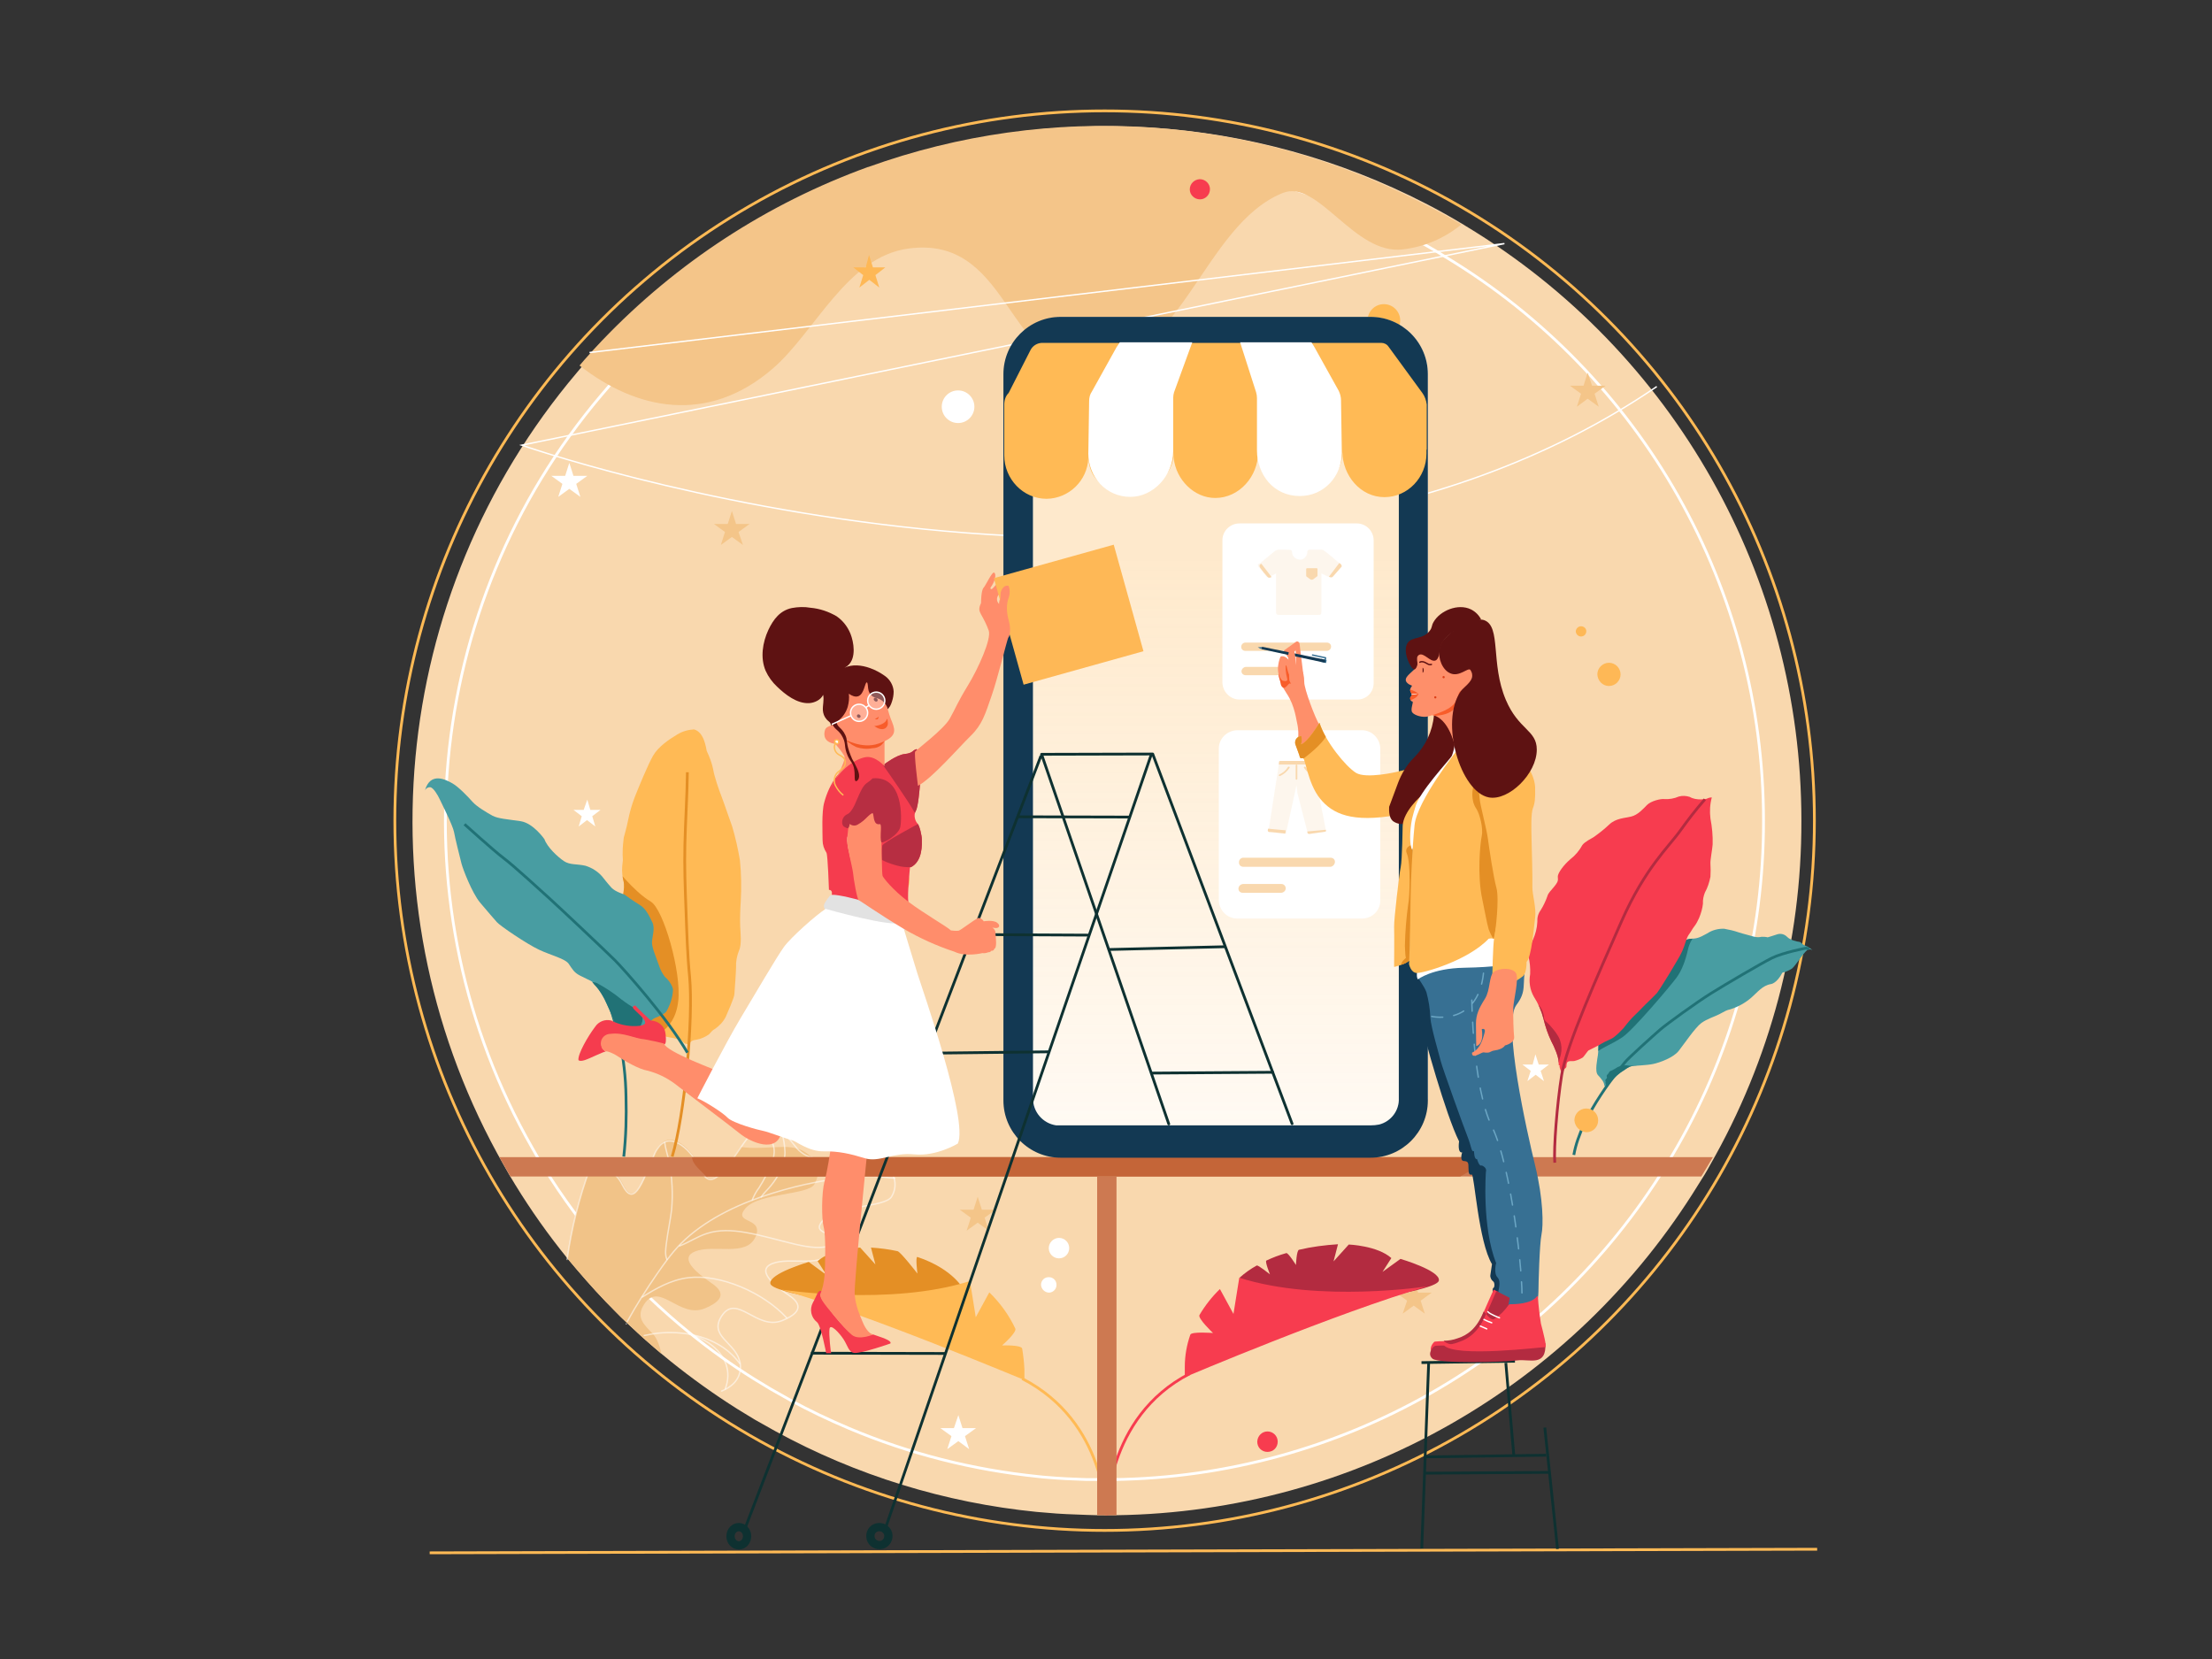 <svg xmlns="http://www.w3.org/2000/svg" xmlns:xlink="http://www.w3.org/1999/xlink" enable-background="new 0 0 800 600" viewBox="0 0 800 600"><rect x="0" y="0" width="800" height="600" fill="#333333" stroke="none"/><circle cx="399.5" cy="296.8" r="256.7" fill="none" stroke="#ffba55" stroke-miterlimit="10"/><path fill="#f9d8ae" fill-rule="evenodd" d="M651.5,296.8c0.1,43.7-11.3,86.6-33,124.5c-1.3,2.4-2.7,4.7-4.2,7c-45,73.3-124.5,118.5-210.6,119.7
		c-1.2,0-2.3,0-3.5,0h-3.5l-3.4-0.1c-2.5-0.1-5.1-0.2-7.6-0.3c-1.2-0.1-2.3-0.1-3.5-0.2c-2.5-0.2-4.9-0.4-7.3-0.6
		c-33.1-3.3-65.3-13.2-94.5-29.2l-7.3-4.1l-6.4-3.9c-8.4-5.3-16.5-11.1-24.2-17.3c-8.2-6.6-16-13.8-23.3-21.4
		c-4.9-5.1-9.5-10.4-14-15.8c-6.9-8.5-13.2-17.4-18.9-26.7c-1.4-2.3-2.8-4.6-4.1-7c-52.3-91.6-41.7-206.1,26.4-286.6l2.1-2.5
		c0.6-0.7,1.1-1.3,1.7-2c2.1-2.4,4.3-4.8,6.5-7.1l0.1-0.1c26.8-28,59.6-49.4,96-62.6h0.1c65.8-23.7,138.4-18.9,200.5,13.1
		c4.7,2.4,9.3,5,13.8,7.7l0.8,0.5C605.5,127.2,651.5,208.8,651.5,296.8z" clip-rule="evenodd"/><path fill="none" stroke="#fff" stroke-miterlimit="10" d="M637.8,296.8c0.1,41.4-10.7,82.2-31.3,118.1c-1.3,2.2-2.6,4.5-3.9,6.6C559.8,491.1,484.4,534,402.8,535.1
		c-1.1,0-2.2,0-3.3,0h-3.3l-3.2,0c-2.4-0.1-4.9-0.2-7.3-0.3c-1.1-0.1-2.2-0.1-3.3-0.2c-2.3-0.2-4.6-0.3-7-0.6
		c-23.5-2.4-46.5-8.2-68.3-17.4c-7.3-3.1-14.5-6.5-21.4-10.3l-6.9-3.9l-6.1-3.7c-8-5-15.7-10.5-23-16.4
		c-21.1-17.1-39.2-37.6-53.4-60.7c-1.4-2.2-2.7-4.4-3.9-6.6c-49.6-86.9-39.6-195.6,25-272c1.2-1.4,2.4-2.8,3.6-4.2
		c2-2.3,4.1-4.5,6.2-6.7l0.1-0.1c25.4-26.5,56.6-46.9,91.1-59.4h0.1c62.4-22.5,131.4-18,190.3,12.4c4.7,2.4,9.3,5,13.8,7.8
		C594.1,135.8,637.8,213.3,637.8,296.8z"/><path fill="#f1c388" d="M294.9,427.6c-0.1,0.2-0.2,0.4-0.3,0.6c-2.1,4.1-20.1,3.1-25,8.8c-4.6,5.5,5.8,3.2,4,9.4
		c-0.1,0.3-0.2,0.7-0.4,1c-3.3,7.3-15.1,2.5-21.8,5.2c-5.4,2.1-0.5,6.7,3.2,9.5l0,0c1,0.7,1.9,1.4,2.5,1.8c3,2,7,5.5-2.2,9.3
		c-9.2,3.8-16.3-9.8-21.8-1.7c-3.4,5-0.1,7.6,3,10.9l0,0c1.6,1.7,2.6,4.7,3.1,7.2l-6.7-5.8l-6.1-5.7c-2.6-2.3-4.8-4.9-7.3-7.3
		c-4.9-5.1-9.5-10.4-14-15.8c1.6-11.2,4.4-22.2,8.3-32.9c0-0.1,0.1-0.2,0.1-0.3c4.2-0.4,9.1,1,11.7,6.2c1.9,4.1,3.6,4.3,5.2,2.4
		c2.2-2.5,4.2-8.5,6.6-13.8c0.4-0.8,0.8-1.5,1.3-2.2c4.5-5.7,11.8,0.7,15.5,8.7c2.2,4.8,5,3.3,8.1-0.2l0.4-0.4
		c1.8-2.2,3.7-5,5.6-7.7c3.7,0.6,8,0.3,11.9,0.1l0,0c1.4,0,2.7-0.1,3.9-0.1l0,0c1.6,0,3.1,0.2,4.7,0.6l0.8,0.3l0.5,0.2
		c1.1,0.5,2.2,1.2,3.1,2c0.2,0.2,0.5,0.4,0.7,0.6C296.4,421.4,296.3,424.7,294.9,427.6z"/><path fill="none" stroke="#fff" stroke-linecap="round" stroke-linejoin="round" stroke-width=".5" d="M267.5,493.1c-4.4-6-11-9.2-17.8-10.5l0,0c-4.4-0.8-9-0.9-13.5-0.2c-1.1,0.2-2.2,0.4-3.2,0.6" enable-background="new" opacity=".55"/><path fill="none" stroke="#fff" stroke-linecap="round" stroke-linejoin="round" stroke-width=".5" d="M249.2,482.4c2.5,0.8,4.9,1.9,7.1,3.3c6.4,4.4,8.3,10.5,6,16.6" enable-background="new" opacity=".55"/><line x1="226.5" x2="226.5" y1="478.8" y2="478.8" fill="none" stroke="#fff" stroke-linecap="round" stroke-linejoin="round" stroke-width=".5" enable-background="new" opacity=".55"/><path fill="none" stroke="#fff" stroke-linecap="round" stroke-linejoin="round" stroke-width=".5" d="M261,503.1c3.1-1.3,6.8-3.8,6.8-8.8c0-0.8-0.1-1.6-0.4-2.4c-1.9-6.6-11.2-8.8-6.3-16.1
		c5.5-8.1,12.6,5.5,21.8,1.8s5.2-7.3,2.2-9.3s-12.5-8.6-5.8-11.3s18.5,2.1,21.8-5.2c0.3-0.6,0.5-1.3,0.6-2l0,0
		c0.4-4.8-8.5-3.2-4.2-8.3c4.9-5.7,22.9-4.7,25-8.8c1.2-2,1.5-4.3,0.9-6.5c-0.7-2.1-2.4-4.1-5.8-5.8c-5.4-2.7-16.5,0.7-24.2-1.8
		c-0.3-0.1-0.6-0.2-0.9-0.3c-1.3-0.5-2.5-1.3-3.5-2.2c-0.2-0.2-0.4-0.4-0.6-0.6c-0.2-0.2-0.3-0.3-0.4-0.5c-5-6.4-9.2-9.4-13.6-7
		c-1.7,1-3.2,2.4-4.4,4.1c-0.8,1-1.5,2-2.2,3.1c-1.8,2.6-3.6,5.3-5.4,7.4L262,423c-3.2,3.8-6.1,5.4-8.3,0.5
		c-3.6-7.8-10.7-14.1-15.2-9c-0.6,0.8-1.2,1.6-1.6,2.5c-2.3,5.1-4.3,10.9-6.4,13.5c-1.7,2.1-3.4,2.1-5.5-2.1
		c-2.5-5.2-7.3-6.6-11.5-6.2c-4,10.8-6.8,21.9-8.4,33.3" enable-background="new" opacity=".55"/><path fill="none" stroke="#fff" stroke-linecap="round" stroke-linejoin="round" stroke-width=".5" d="M323.6,426.1h-0.1c-2.6-0.1-5.3-0.7-8-0.7c-6.9,0.1-13.8,0.9-20.6,2.2c-5.2,1-10.3,2.3-15.4,3.9
		c-11.4,3.5-22.9,8.8-31.5,16.6c-4.2,3.8-7.3,8.2-10.5,12.8c-3.6,5.2-7.5,11.3-10.6,17" enable-background="new" opacity=".55"/><path fill="none" stroke="#fff" stroke-linecap="round" stroke-linejoin="round" stroke-width=".5" d="M245.8 450.6c3.4-1.3 6.4-3.4 9.9-4.5 4.2-1.4 9.1-1.2 13.7-.4 6.1 1 12.2 2.9 18.2 4.3 5 1.1 9.9 2 14.2-.1M232.3 469.1c4.9-3.1 10.3-6.2 16.6-7 11.6-1.4 27.1 5.3 35.6 14.5M274.3 407.8c1.2.9 2.3 1.9 3.3 3 3 3.2 2.8 6.5 1.5 9.9-1.3 3.1-2.8 6.1-4.6 8.9-1 1.3-1.8 2.8-2.4 4.3M282.8 409.8c.7 2.3 1 4.6 1.1 7-.1 4.4-2.4 8.7-5 11.9-1.1 1.4-2.6 2.7-3.6 4.2M240.4 413.2c.3 2.4 1.1 4.6 1.6 7 1.1 5.7 1.4 11.5.9 17.3-.5 4.1-1.4 8.1-1.9 12.2-.2 1.7-.6 4 .2 5.8" enable-background="new" opacity=".55"/><circle cx="404.5" cy="289.6" r="251.2" fill="none"/><path fill="#f4c589" fill-rule="evenodd" d="M528.5,81.2c-6.1,5-13.4,8.1-21.2,9c-17.5,2.1-30.6-25.6-43.4-20.4c-29.1,11.8-36.6,63.1-71.4,62.8
		c-28.6-0.3-27.7-47.7-64-42.7c-22.2,3-33.6,30-48.9,43.3c-23.8,20.6-49.5,15-70-1c0.6-0.7,1.1-1.3,1.7-2c2.1-2.4,4.3-4.8,6.5-7.1
		l0.1-0.1c26.8-28,59.6-49.4,96-62.6h0.1c65.8-23.7,138.5-18.9,200.6,13.2C519.4,76,524,78.5,528.5,81.2z" clip-rule="evenodd"/><ellipse cx="396" cy="289.6" fill="none" rx="242.8" ry="234.4"/><path fill="#cd7951" fill-rule="evenodd" d="M184.6,425.5h430.7c1.4-2.3,2.8-4.6,4.2-7H180.6L184.6,425.5z" clip-rule="evenodd"/><path fill="#c46538" fill-rule="evenodd" d="M546.9,418.5c-5.1,2.5-12.1,3.3-16.5,5.7l-2.3,1.3H255.4c-1.6-1.9-5.1-4.4-5.1-7H546.9z" clip-rule="evenodd"/><rect width="429" height="7" x="204.8" y="418.5" fill="none"/><polygon fill="#fff" fill-rule="evenodd" points="462.1 152.9 464.2 159.5 471.1 159.5 465.5 163.5 467.7 170 462.1 166 456.5 170 458.7 163.5 453.1 159.5 460 159.5" clip-rule="evenodd"/><polygon fill="#f4c589" fill-rule="evenodd" points="264.7 184.8 266.2 189.5 271.1 189.5 267.1 192.4 268.7 197.1 264.7 194.2 260.7 197.1 262.2 192.4 258.2 189.5 263.2 189.5" clip-rule="evenodd"/><polygon fill="#ffba55" fill-rule="evenodd" points="494 197.8 495.6 202.5 500.5 202.5 496.5 205.4 498 210.1 494 207.2 490.1 210.1 491.6 205.4 487.6 202.5 492.5 202.5" clip-rule="evenodd"/><polygon fill="#fff" fill-rule="evenodd" points="205.9 167.4 207.4 172.1 212.4 172.1 208.4 175 209.9 179.7 205.9 176.8 201.9 179.7 203.4 175 199.4 172.1 204.4 172.1" clip-rule="evenodd"/><polygon fill="#fff" fill-rule="evenodd" points="346.6 511.8 348.1 516.5 353 516.5 349 519.4 350.5 524.1 346.6 521.2 342.6 524.1 344.1 519.4 340.1 516.5 345 516.5" clip-rule="evenodd"/><path fill="#f73c4f" fill-rule="evenodd" d="M433.9 64.8c2 0 3.7 1.6 3.7 3.6 0 2-1.6 3.7-3.6 3.7-2 0-3.7-1.6-3.7-3.6 0 0 0 0 0 0C430.3 66.5 431.9 64.9 433.9 64.8zM458.4 517.7c2 0 3.7 1.6 3.7 3.7s-1.6 3.7-3.7 3.7-3.7-1.6-3.7-3.7c0 0 0 0 0 0C454.8 519.3 456.4 517.7 458.4 517.7z" clip-rule="evenodd"/><path fill="#fff" fill-rule="evenodd" d="M383,447.7c2,0,3.7,1.6,3.7,3.7c0,2-1.6,3.7-3.7,3.7c-2,0-3.7-1.6-3.7-3.7l0,0
		C379.3,449.4,381,447.7,383,447.7z" clip-rule="evenodd"/><circle cx="346.5" cy="147.1" r="5.9" fill="#fff"/><circle cx="500.5" cy="115.9" r="5.9" fill="#ffba55"/><polygon fill="#f4c589" fill-rule="evenodd" points="574.2 134.8 575.8 139.5 580.7 139.5 576.7 142.4 578.2 147.1 574.2 144.2 570.3 147.1 571.8 142.4 567.8 139.5 572.7 139.5" clip-rule="evenodd"/><polygon fill="#f4c589" fill-rule="evenodd" points="511.3 462.8 512.9 467.5 517.8 467.5 513.8 470.4 515.3 475.1 511.3 472.2 507.3 475.1 508.9 470.4 504.9 467.5 509.8 467.5" clip-rule="evenodd"/><polygon fill="#f4c589" fill-rule="evenodd" points="353.6 432.8 355.1 437.5 360.1 437.5 356.1 440.4 357.6 445.1 353.6 442.2 349.6 445.1 351.1 440.4 347.1 437.5 352.1 437.5" clip-rule="evenodd"/><path fill="none" stroke="#fff" stroke-miterlimit="10" stroke-width=".5" d="M213.2,127.5l330.9-39.4l-355.4,72.9c0,0,250.7,88,410.5-21.2"/><path fill="#e48f25" d="M348.7,466.7c0,0-3.5-7.6-16.9-12.1c-0.8-0.3,0,6,0,6s-6.1-7.9-7.2-8.1c-3.2-0.7-6.4-1.1-9.6-1.3l1.6,6.1
		l-5.5-6.1c0,0-10.4,0.4-15.4,4.9l3.2,5l-6.4-4.7c0,0-14.4,4.2-13.9,7.8s32.2,7.8,32.2,7.8l31,1.1L348.7,466.7z"/><path fill="#b32b40" d="M448.3,462.1c1.9-1.7,4-3.2,6.2-4.4c0.5-0.3,4.8,3.2,4.8,3.2s-1.9-4.7-1.3-5c2.3-1.1,4.7-2,7.2-2.7
		c0.7-0.2,3.5,4.3,3.5,4.3s0.2-5.3,1.1-5.5c4.6-1.1,9.4-1.7,14.1-2l-1.6,6.2l5.5-6.1c0,0,10.4,0.4,15.4,4.9l-3.2,5l6.5-4.7
		c0,0,14.4,4.2,13.9,7.8s-32.2,7.8-32.2,7.8l-31,1.1L448.3,462.1z"/><path fill="none" stroke="#f73c4f" stroke-miterlimit="10" d="M430.3,496.8c-30.7,15.8-30,51.2-30,51.2"/><path fill="#f73c4f" d="M516.4,465.2c0,0-39.4,6.1-68.2-3.1l-2.1,13.1l-4.9-9c-2.9,2.8-5.4,6-7.4,9.4c-0.7,1.2,4.9,6.5,4.9,6.5
		s-7.8-0.6-8.2,0.6c-1.3,3.7-2,7.6-2,11.6v3.8C428.4,498.1,484.1,474.5,516.4,465.2z"/><path fill="none" stroke="#ffba55" stroke-miterlimit="10" d="M369.7,498.6c30.6,15.8,30.2,49.3,30.2,49.3"/><path fill="#ffba55" d="M282.6,466.4c0,0,39.4,6.1,68.2-3.1l2.1,13.1l4.9-9c3.9,3.8,7.1,8.2,9.4,13.1c0.6,1.4-4.8,6.1-4.8,6.1
		s7.1-0.3,7.3,1.2c0.4,2.5,0.7,5.1,0.8,7.6v3.7C370.5,499.2,314.8,475.6,282.6,466.4z"/><path fill="#feb856" d="M323.3,324.3c3.1,0,5.6-2.5,5.6-5.6c0.1-3-2.3-5.5-5.3-5.6c-0.1,0-0.2,0-0.3,0c-3.4,0.3-5.6,2.5-5.6,5.6
		C317.7,321.8,320.2,324.3,323.3,324.3z"/><path fill="#fff" d="M379.3,467.5c1.5,0,2.8-1.2,2.8-2.8s-1.2-2.8-2.8-2.8s-2.8,1.2-2.8,2.8c0,0,0,0,0,0
		C376.6,466.2,377.8,467.4,379.3,467.5z"/><path fill="#feb856" fill-rule="evenodd" d="M314.3,92.2l1.4,4.5h4.5l-3.6,2.8l1.4,4.5l-3.6-2.8l-3.6,2.8l1.4-4.5l-3.6-2.8h4.5L314.3,92.2z" clip-rule="evenodd"/><path fill="#fff" d="M515.6,397.3c0,11.5-9.3,20.8-20.7,20.8h-111c-11.4,0-20.7-9.3-20.7-20.7v-262c0-11.4,9.3-20.7,20.7-20.7
		h111.8c11.4,0,20.7,9.3,20.7,20.7v262.2h-1v-0.3H515.6z"/><path fill="#133953" d="M495.7,114.6c11.4,0,20.7,9.3,20.7,20.7v262.7c0,11.4-9.3,20.7-20.7,20.7H383.6c-11.4,0-20.7-9.3-20.7-20.7
		V135.3c0-11.4,9.3-20.7,20.7-20.7L495.7,114.6z"/><path fill="#fff" d="M505.9,134.5v262.7c0.2,4.4-2.8,8.4-7.1,9.5c-1,0.2-2.1,0.3-3.1,0.3H382c-4.8-0.7-8.4-4.8-8.4-9.7v-262
		c0-5.2,3.4-9.2,8.4-9.7h18.1c2-0.1,3.6,1.5,3.7,3.5c0,0.1,0,0.1,0,0.2c0.1,4.3,3.6,7.8,7.9,7.9h57c4.3-0.1,7.8-3.6,7.9-7.9
		c0-2,1.5-3.6,3.5-3.7c0.1,0,0.1,0,0.2,0h15.5v-1.1c1.1,0,2.1,0,3.1,0.3C503.1,126.2,505.9,130.1,505.9,134.5z"/><linearGradient id="a" x1="439.781" x2="439.781" y1="399.19" y2="131.76" gradientTransform="matrix(1 0 0 -1 0 602)" gradientUnits="userSpaceOnUse"><stop offset="0" stop-color="#feb856"/><stop offset="1" stop-color="#feb856" stop-opacity="0"/></linearGradient><path fill="url(#a)" d="M505.9,134.5v262.7c0.2,4.4-2.8,8.4-7.1,9.5c-1,0.2-2.1,0.3-3.1,0.3H382c-4.8-0.7-8.4-4.8-8.4-9.7v-262
		c0-5.2,3.4-9.2,8.4-9.7h18.1c2-0.1,3.6,1.5,3.7,3.5c0,0.1,0,0.1,0,0.2c0.1,4.3,3.6,7.8,7.9,7.9h57c4.3-0.1,7.8-3.6,7.9-7.9
		c0-2,1.5-3.6,3.5-3.7c0.1,0,0.1,0,0.2,0h15.5v-1.1c1.1,0,2.1,0,3.1,0.3C503.1,126.2,505.9,130.1,505.9,134.5z" enable-background="new" opacity=".3"/><path fill="#ffba55" d="M515.9,162.4v1.6c0,8.7-6.8,15.8-15.2,15.8c-8.7,0-15.2-7.9-15.2-16.5v0.3c0,8.7-7.9,14.2-16.3,14.2
		c-8.7,0-14.2-5.5-14.2-14.2c0,8.7-6.8,16.5-15.5,16.5c-7.6,0-14.2-6.6-15-14.4v-2.1c0,8.7-7.9,14.2-16.5,14.2s-14.4-4.7-14.4-13.1
		v1c-0.3,8.1-7,14.6-15.1,14.7c-8.5,0-15.3-7.2-15.3-15.7v-18.4c0-1.6,0.5-3.1,1.6-4.2l7.9-15.5c0.8-1.6,2.5-2.6,4.3-2.6h122.5
		c1.1,0,2.1,0.5,2.7,1.4l12.2,16.7c0.9,1.2,1.4,2.7,1.6,4.2v16.5l0,0L515.9,162.4z"/><path fill="#fff" d="M424.6 141.9c-.2.7-.3 1.4-.3 2.1v19.2c0 8.7-7.1 16.5-15.5 16.5-8.7 0-15.2-7.1-15.2-15.8v.8l.3-19.7c0-1.2.3-2.4 1-3.4l8.9-16 1.2-1.8h26.2L424.6 141.9zM454.3 141.9c.2.7.3 1.4.3 2.1v18.9c0 8.7 6 16.5 15.5 16.5 8.7 0 15.2-7.1 15.2-15.7v.8l-.3-19.7c0-1.2-.3-2.3-.8-3.4l-8.9-16-1-1.6h-25.8L454.3 141.9zM490.7 253h-42.4c-3.4 0-6.1-2.8-6.2-6.1v-51.5c0-3.4 2.8-6.1 6.2-6.1h42.4c3.4 0 6.1 2.8 6.1 6.1v51.5c.1 3.3-2.5 6.1-5.8 6.1C490.9 253 490.8 253 490.7 253z"/><path fill="#f9d8ae" d="M479.8 235.4h-29.4c-.8 0-1.5-.6-1.5-1.4 0 0 0-.1 0-.1 0-.8.7-1.5 1.5-1.5h29.5c.8 0 1.5.6 1.5 1.4 0 0 0 .1 0 .1C481.4 234.7 480.7 235.4 479.8 235.4 479.8 235.4 479.8 235.4 479.8 235.4zM463.4 244.2h-12.9c-.8 0-1.5-.6-1.5-1.4 0 0 0-.1 0-.1.1-.8.7-1.4 1.5-1.5h13c.8 0 1.5.6 1.5 1.4 0 .1 0 .1 0 .2C464.8 243.5 464.3 244.2 463.4 244.2z"/><path fill="#fcefdd" d="M484.7,203.9c-0.1-0.1-0.3-0.3-0.4-0.3c-1.8-1.5-3.5-3.1-5.5-4.5c-0.2-0.2-0.5-0.3-0.8-0.3h-4.2
		c-0.5-0.1-0.9,0.3-1,0.7c0,0.1,0,0.2,0,0.3c-0.1,1.4-1.2,2.6-2.6,2.6c-1.5,0-2.7-1-2.9-2.5c-0.1-1.4-0.4-1-4.8-1.1
		c-0.5,0-0.9,0.2-1.3,0.4c-1.8,1.5-3.8,3.1-5.5,4.5c-0.1,0-0.1,0.1-0.3,0.1c-0.6,0.4-0.6,0.7-0.1,1.4c1,1.1,1.8,2.1,2.6,3.2
		c0.4,0.4,0.6,0.6,1.5,0.1c0.7-0.3,1.4-0.7,2.1-1.1v13.7c0,1,0.1,1.3,1.3,1.3h13.8c1.1,0,1.3-0.1,1.3-1.3v-13.7
		c1.1,0.4,1.8,1,2.4,1.1c1,0.4,1.1,0.3,1.5-0.1l2.8-3.2C485.2,204.9,485.2,204.5,484.7,203.9z" enable-background="new" opacity=".5"/><path fill="#f9d8ae" d="M476.3 208.5l-1.5 1.1c-.3.1-.6.1-.8 0l-1.5-1.1c-.1-.1-.1-.2-.1-.3v-2.4c0-.2.1-.3.3-.3h3.5c.2 0 .3.1.3.3v2.5C476.4 208.4 476.3 208.5 476.3 208.5zM459.9 208.7c-1 .4-1.1.3-1.5-.1-1-1.1-1.8-2.1-2.6-3.2-.4-.6-.4-1 .1-1.4.1 0 .1-.1.3-.1L459.9 208.7zM484.9 205.3l-2.8 3.2c-.4.4-.6.4-1.5.1l3.8-5c.1.1.3.3.4.3C485.4 204.5 485.4 204.9 484.9 205.3z"/><path fill="#fff" d="M492.6,332.2h-45.2c-3.6,0-6.5-3-6.6-6.6v-54.9c0-3.6,3-6.5,6.6-6.6h45.2c3.6,0,6.5,3,6.6,6.6v54.9
		C499.2,329.3,496.3,332.2,492.6,332.2C492.7,332.2,492.6,332.2,492.6,332.2z"/><path fill="#f9d8ae" d="M481.2 313.5h-31.5c-.9 0-1.6-.6-1.6-1.5 0-.1 0-.1 0-.2 0-.9.7-1.6 1.6-1.6h31.5c.9 0 1.6.6 1.6 1.5 0 0 0 .1 0 .1C482.7 312.7 482 313.4 481.2 313.5zM463.4 322.9h-13.9c-.9 0-1.6-.6-1.6-1.5 0 0 0-.1 0-.1.1-.9.8-1.5 1.6-1.6h13.9c.9 0 1.6.7 1.6 1.6C465 322.1 464.3 322.8 463.4 322.9L463.4 322.9z"/><path fill="#fcefdd" d="M479.2,300.8l-5.7,0.8c-0.2,0-0.5-0.1-0.6-0.3l-0.1-0.6l-3.6-14l-0.3-2.7l-3.6,16.4l-0.1,0.8
		c0,0.2-0.2,0.4-0.4,0.4c-0.1,0-0.2,0-0.2-0.1l-4.8-0.5h-0.5c-0.3,0-0.5-0.3-0.5-0.6l0.1-0.6l3.6-23.3l0.1-1c0-0.1,0.1-0.3,0.4-0.3
		h11.3c0.1,0,0.4,0.1,0.4,0.3l0.1,0.7v0.1l4.6,23.3v0.3C479.8,300.3,479.6,300.7,479.2,300.8z" enable-background="new" opacity=".5"/><path fill="#f9d8ae" d="M475.2 280.7c-1.5-.6-2.7-1.7-3.6-3-.1-.1 0-.3.1-.4s.3 0 .5.1c.7 1.2 1.8 2.1 3.1 2.7.1.1.3.3.1.5C475.4 280.6 475.3 280.6 475.2 280.7zM462.8 280.7c1.5-.6 2.7-1.7 3.6-3 .1-.1 0-.3-.1-.4s-.3 0-.5.1c-.7 1.2-1.8 2.1-3.1 2.7-.1.1-.3.3-.1.5C462.6 280.6 462.7 280.6 462.8 280.7zM468.9 282c-.2 0-.3-.1-.3-.3v-4.9c0-.2.1-.3.3-.3.2 0 .3.1.3.3v4.9C469.2 281.7 469.1 282 468.9 282zM475.2 276.5h-12.7l.1-1c0-.1.1-.3.5-.3h11.3c.1 0 .4.1.4.3L475.2 276.5zM465 300.3l-.1.8c0 .3-.3.5-.6.3l-4.8-.5h-.5c-.3 0-.5-.3-.5-.6l.1-.6L465 300.3zM479.2 300.8l-5.7.8c-.2 0-.5-.1-.6-.3l-.1-.6 6.7-.6v.3C479.8 300.3 479.7 300.6 479.2 300.8z"/><line x1="155.4" x2="657.2" y1="561.6" y2="560.3" fill="none" stroke="#ffba55" stroke-miterlimit="10"/><path fill="#ffba55" fill-rule="evenodd" d="M251,263.8c-2.1,0.1-4.2,0.7-6,1.8c-3,1.8-6.9,4.4-8.8,7.7s-5.3,11.6-6.6,14.9c-1.1,2.8-1.9,5.7-2.5,8.7
		c-0.4,2.1-1.2,4.9-1.5,6c-0.2,1.7-0.4,3.3-0.4,5c-0.1,2.1,0.2,3,0,3.9c-0.3,2-0.3,4,0.1,6c0.4,1.3,0.5,2.7,0.3,4.1
		c-0.2,1.1-0.3,2.7-0.3,2.7s8.5,43.3,8.7,44s-0.1,1.6,1.9,3s2.5,1.4,3.1,2.2s1.4,1.1,3.3,1.4s4.1,0.9,4.5,1.4s1.7,1.6,2.6,0.6
		s1.4-1,2.6-1.2c1.6-0.3,3.1-1,4.4-1.9c0.8-0.8,1.2-1.5,2.2-2c1.6-1.1,3-2.6,3.9-4.4c0.7-1.6,3-6.8,3.1-8.1s0.6-8.3,0.6-9.7
		c-0.1-2.1,0.3-4.2,1.1-6.2c1-2.1,0.5-6.5,0.4-8.6c-0.1-3,0-6,0.2-9.1c0.3-5,0.2-10-0.3-14.9c-0.7-4.1-1.6-8.2-2.8-12.2
		c-0.8-2.1-2.9-8.4-3.8-10.7s-2.7-7.4-3.1-10.1c-0.5-2.3-1.3-4.4-2.3-6.5C255.3,270.4,254.7,264.8,251,263.8z" clip-rule="evenodd"/><defs><path id="b" d="M251,263.8c-2.1,0.1-4.2,0.7-6,1.8c-3,1.8-6.9,4.4-8.8,7.7s-5.3,11.6-6.6,14.9c-1.1,2.8-1.9,5.7-2.5,8.7
				c-0.4,2.1-1.2,4.9-1.5,6c-0.2,1.7-0.4,3.3-0.4,5c-0.1,2.1,0.2,3,0,3.9c-0.3,2-0.3,4,0.1,6c0.4,1.3,0.5,2.7,0.3,4.1
				c-0.2,1.1-0.3,2.7-0.3,2.7s8.5,43.3,8.7,44s-0.1,1.6,1.9,3s2.5,1.4,3.1,2.2s1.4,1.1,3.3,1.4s4.1,0.9,4.5,1.4s1.7,1.6,2.6,0.6
				s1.4-1,2.6-1.2c1.6-0.3,3.1-1,4.4-1.9c0.8-0.8,1.2-1.5,2.2-2c1.6-1.1,3-2.6,3.9-4.4c0.7-1.6,3-6.8,3.1-8.1s0.6-8.3,0.6-9.7
				c-0.1-2.1,0.3-4.2,1.1-6.2c1-2.1,0.5-6.5,0.4-8.6c-0.1-3,0-6,0.2-9.1c0.3-5,0.2-10-0.3-14.9c-0.7-4.1-1.6-8.2-2.8-12.2
				c-0.8-2.1-2.9-8.4-3.8-10.7s-2.7-7.4-3.1-10.1c-0.5-2.3-1.3-4.4-2.3-6.5C255.3,270.4,254.7,264.8,251,263.8z"/></defs><clipPath id="c"><use overflow="visible" xlink:href="#b"/></clipPath><g clip-path="url(#c)"><path fill="#e48f25" fill-rule="evenodd" d="M222,313.1c0,0,7.1,9.3,13.4,13c4.6,2.8,11.1,25.6,9.9,35.9c-1.4,12.4-10.8,12.4-10.5,15s-3.1,4.5-3.1,4.5
				s-6.1-2.9-6.5-4.8s-7.3-19.9-8.9-27.3s-2.8-17.7-2.4-22.4S222,313.1,222,313.1z" clip-rule="evenodd"/></g><path fill="none" stroke="#e48f25" stroke-miterlimit="10" d="M243.1,418.3c4.5-14.8,7.7-49.6,6.3-65.1c-0.8-8-1-16-1.3-24s-0.6-15.8-0.4-23.8c0.2-8.7,0.8-17.4,0.9-26.1"/><path fill="none" stroke="#217276" stroke-miterlimit="10" d="M225.6,418.3c0.8-7.2,1-14.5,0.8-21.7c-0.1-7-0.9-14-2.4-20.8v-0.1c-0.1-0.2-0.1-0.5-0.2-0.7s0-0.2-0.1-0.3
		c-0.4-1.6-0.8-3.2-1.2-4.5c-0.8-2.8-1.4-4.8-1.4-4.8"/><path fill="#489da2" fill-rule="evenodd" d="M153.7,285.8c0.4-0.7,1-1.1,1.8-1.1c1.2,0,2.9,3,3.5,4.3s4.8,9.6,5.2,11.9s2.2,9.4,2.7,11.4
		s3.8,10.6,6.7,14.1s5,5.8,6.1,7.1s10.8,7.9,15.3,10s9.4,3.2,10.7,5.1s1.9,3.1,4,4.2s3.4,1.6,4.4,2.2c0.5,0.7,1.1,1.4,1.7,2
		c1.1,1.3,2,2.8,2.8,4.3c0.5,1,4.2,8.9,4.8,11.6s0.8,4.1,1.3,3.5c0.8-0.8,1.7-1.4,2.8-1.6c0.8-0.1,3.7-0.3,4.5-1
		c1.3-0.9,2.3-2.2,2.8-3.7c0.5-0.9,1.3-1.6,2.2-2c1.4-0.5,3.5-1.5,4-2.3c1.4-2.4,2.3-5.1,2.4-7.9c0,0-0.2-2.2-3-4.7
		c-1-1.3-1.7-2.8-2.2-4.4c-1.1-3.1-2.5-6.2-2.4-8.2s1.2-4.9,0.1-7.1s-2.2-4.8-4.5-6.2s-4.8-3.2-5.6-3.8c0,0-3.3-1-4.6-2.4
		s-3.1-3.7-3.5-4.2c-1.6-1.8-3.7-3.1-6-3.8c-3-0.7-5.6-0.2-7.8-1.7s-6-5-7-7.9c0,0-4-5.8-8.6-6.5s-8.2-0.9-10.2-2s-5.6-3.2-7.2-5
		s-5-5.4-7.3-6.7S155.7,279,153.7,285.8z" clip-rule="evenodd"/><defs><path id="d" d="M153.7,285.8c0.4-0.7,1-1.1,1.8-1.1c1.2,0,2.9,3,3.5,4.3s4.8,9.6,5.2,11.9s2.2,9.4,2.7,11.4
				s3.8,10.6,6.7,14.1s5,5.8,6.1,7.1s10.8,7.9,15.3,10s9.4,3.2,10.7,5.1s1.9,3.1,4,4.2s3.4,1.6,4.4,2.2c0.5,0.7,1.1,1.4,1.7,2
				c1.1,1.3,2,2.8,2.8,4.3c0.5,1,4.2,8.9,4.8,11.6s0.8,4.1,1.3,3.5c0.8-0.8,1.7-1.4,2.8-1.6c0.8-0.1,3.7-0.3,4.5-1
				c1.3-0.9,2.3-2.2,2.8-3.7c0.5-0.9,1.3-1.6,2.2-2c1.4-0.5,3.5-1.5,4-2.3c1.4-2.4,2.3-5.1,2.4-7.9c0,0-0.2-2.2-3-4.7
				c-1-1.3-1.7-2.8-2.2-4.4c-1.1-3.1-2.5-6.2-2.4-8.2s1.2-4.9,0.1-7.1s-2.2-4.8-4.5-6.2s-4.8-3.2-5.6-3.8c0,0-3.3-1-4.6-2.4
				s-3.1-3.7-3.5-4.2c-1.6-1.8-3.7-3.1-6-3.8c-3-0.7-5.6-0.2-7.8-1.7s-6-5-7-7.9c0,0-4-5.8-8.6-6.5s-8.2-0.9-10.2-2s-5.6-3.2-7.2-5
				s-5-5.4-7.3-6.7S155.7,279,153.7,285.8z"/></defs><clipPath id="e"><use overflow="visible" xlink:href="#d"/></clipPath><g clip-path="url(#e)"><path fill="#217276" fill-rule="evenodd" d="M211.4,355.7c1.4-0.6,3-0.7,4.4-0.2c3.2,1.7,6.2,3.7,9,6c1.7,1.3,3.4,2.4,5.2,3.4c1.4,0.9,2.8,2.4,2.3,4.5
				s-2.8,4.9-4.8,5.5c-0.3,0.8-0.8,1.5-1.4,2c-1,0.7-2.7,1.8-3.4,1.7c-1.8-0.4-3.4-1.2-4.9-2.3c-0.9-1-3-7.7-3.9-9.6s-3-8.4-3.1-8.9
				C211.1,357,211.2,356.3,211.4,355.7z" clip-rule="evenodd"/></g><path fill="none" stroke="#217276" stroke-miterlimit="10" d="M168,298.1c0,0,10.6,9.6,14.2,12.3s13.6,11.9,16.6,14.6s20.5,19.2,23.6,22.3s19.1,21,26.2,33.4"/><path fill="#489da2" fill-rule="evenodd" d="M578.1,378c0,0,0,2.1-0.2,3.6s-1.2,5.9,0,7.2s2.3,2.6,2.3,3.7c0,0,0.3,1.1,1.3,0c1.3-1.8,2.9-3.3,4.6-4.6
		c2-1.3,2.9-2.1,4-2.3s5.4-0.3,7.8-0.8s7.3-2.3,9.2-4.7s6-8.5,8.2-10.1s4.6-2.2,6.7-3.3s2.2-1.3,3.9-1.7c2.8-0.9,5.3-2.3,7.5-4.2
		c2.2-1.9,4-4.4,7.1-4.9c0,0,2.1-0.2,4.1-4.1c1.2-0.3,2.4-0.8,3.5-1.5c1.4-1.1,4.9-7,6.1-7c0.4,0,0.9,0.1,1.3,0.3
		c0,0-1.2-0.9-1.7-1.2s-1.4-0.5-1.8-0.9s-0.9-0.9-1.4-0.9s-3.2-0.6-4.3-1.8c-0.9-0.9-2.2-1.3-3.5-0.9c-0.8,0.3-3.5,1.1-3.5,1.1
		c-0.7-0.2-1.5-0.2-2.2-0.2c-0.8,0.2-1.7,0.2-2.6,0c-0.9-0.3-4.2-1.1-5.7-1.6c-1.7-0.6-3.5-1-5.2-1.3c-2.2-0.1-4.4,0.5-6.2,1.7
		c-3,1.7-3.9,1.8-5.5,1.9c-1.2,0-2.3,0.4-3.3,1.1c-0.7,0.6-27.6,26.1-28.8,29.4C579.1,372.6,578.5,375.2,578.1,378z" clip-rule="evenodd"/><defs><path id="f" d="M578.1,378c0,0,0,2.1-0.2,3.6s-1.2,5.9,0,7.2s2.3,2.6,2.3,3.7c0,0,0.3,1.1,1.3,0c1.3-1.8,2.9-3.3,4.6-4.6
				c2-1.3,2.9-2.1,4-2.3s5.4-0.3,7.8-0.8s7.3-2.3,9.2-4.7s6-8.5,8.2-10.1s4.6-2.2,6.7-3.3s2.2-1.3,3.9-1.7c2.8-0.9,5.3-2.3,7.5-4.2
				c2.2-1.9,4-4.4,7.1-4.9c0,0,2.1-0.2,4.1-4.1c1.2-0.3,2.4-0.8,3.5-1.5c1.4-1.1,4.9-7,6.1-7c0.4,0,0.9,0.1,1.3,0.3
				c0,0-1.2-0.9-1.7-1.2s-1.4-0.5-1.8-0.9s-0.9-0.9-1.4-0.9s-3.2-0.6-4.3-1.8c-0.9-0.9-2.2-1.3-3.5-0.9c-0.8,0.3-3.5,1.1-3.5,1.1
				c-0.7-0.2-1.5-0.2-2.2-0.2c-0.8,0.2-1.7,0.2-2.6,0c-0.9-0.3-4.2-1.1-5.7-1.6c-1.7-0.6-3.5-1-5.2-1.3c-2.2-0.1-4.4,0.5-6.2,1.7
				c-3,1.7-3.9,1.8-5.5,1.9c-1.2,0-2.3,0.4-3.3,1.1c-0.7,0.6-27.6,26.1-28.8,29.4C579.1,372.6,578.5,375.2,578.1,378z"/></defs><clipPath id="g"><use overflow="visible" xlink:href="#f"/></clipPath><g clip-path="url(#g)"><path fill="#217276" fill-rule="evenodd" d="M580.5 393.4c0 0 .7-.4.4-1s-.3-.9-.2-1.1-.4-.5.1-1 .4-.4.3-1 .5-.8.7-1.2.3-.7 1-.9c.8-.4 1.6-.8 2.3-1.3 1-.4 2.2-.7 3.3-.6 1.1.2 2.2.2 3.2.1.8-.2-.2 1-.2 1l-3.6 3.4-4.8 3.1L580.5 393.4zM614.2 337.4c0 0-2.7 1.5-3.7 5.9s-2.3 7.7-4.1 10.2-15.5 18.8-19.6 21.6-8.5 4.1-10.3 6.4-.9-7.7-.9-7.7 4-10.3 5.4-14.2 8.6-12.4 12.2-15.5 9.9-7.6 14.1-8.8C609.8 334.6 612.5 335.4 614.2 337.4z" clip-rule="evenodd"/></g><path fill="none" stroke="#217276" stroke-miterlimit="10" d="M654.3,343.2l-1.1-0.3c0,0-8.4,1.6-12.4,3.6s-16.6,9.4-21.9,12.7s-16.2,11.2-18.5,13.2s-11.6,10.3-12.8,11.9
		s-15.9,18.7-18.4,33.4"/><path fill="#f73c4f" fill-rule="evenodd" d="M565.8,386.6c0,0,0.6-0.4,0.7-0.7s-0.1-1.7,0.7-2s1.5,0,2.3-0.2c1.1-0.3,2.1-0.7,3-1.3c0.5-0.5,1.7-2.3,2-2.5
		s3.6-1.7,4.8-2.5s3.6-1.6,4.4-2.3c1.3-1,2.4-2.1,3.5-3.3c1.3-1.7,2.6-3.3,4.2-4.8c1-0.9,3.6-3.7,4.5-4.5s3-3,3.4-3.4
		s4.9-7.6,5.9-9.4s2.2-3.5,3.2-5.7s1.5-4.8,2.4-6s1.2-2,2-3c0.7-0.9,1.2-1.9,1.7-3c0.7-1.7,1.2-3.4,1.4-5.2c-0.1-1.4,0.2-2.7,0.7-4
		c1-1.8,1.6-3.7,2-5.7c0.1-1.6,0.1-3.2,0-4.8c-0.1-1.1,0.7-5.3,0.8-6.9c0.1-3.1-0.2-6.3-0.8-9.4c-0.3-2.5-0.2-5.1,0.5-7.6
		c-0.7,0-1.3,0.2-1.9,0.5c0,0-3.6,0.8-6.1-0.7c-1.3-0.4-2.7-0.5-4-0.1c-1.6,0.7-3.4,1-5.1,0.9c-1.4-0.2-4.9,0.7-6.3,2.1
		s-3.3,3.6-5.7,4.2s-5.6,0.6-8,2.9c-1.8,1.7-3.7,3.2-5.7,4.6c-0.8,0.5-3.1,1.6-4,2.8c-1.1,2-2.5,3.7-4.3,5.1
		c-2.6,2.2-4.6,5.1-4.6,6.3s0.4,1.5-1.1,3.4s-2.3,2.4-2.7,3.8c-0.6,1.7-1.4,3.4-2.4,5c-0.9,1.2-1.3,2.7-1.2,4.2
		c-0.1,2.3-0.7,4.5-1.6,6.5c-0.7,1.6-1.9,3.9-1.6,6c0.5,2.1,0.7,4.2,0.6,6.4c-0.5,2.8-0.1,5.6,1.3,8.1c1.6,2.5,2.8,5.2,3.5,8
		c0.7,2.9,1.6,5.6,2.9,8.3c0.9,1.6,2.6,5.5,2.6,7.4s0.2,1,0.4,1.2c0,0.1,0,0.2-0.1,0.3c0.1,0.7,0.4,1.5,0.7,2.1c0,0,0.4,0.1,0.6-0.4
		S565.7,387.2,565.8,386.6z" clip-rule="evenodd"/><defs><path id="h" d="M565.8,386.6c0,0,0.6-0.4,0.7-0.7s-0.1-1.7,0.7-2s1.5,0,2.3-0.2c1.1-0.3,2.1-0.7,3-1.3
				c0.5-0.5,1.7-2.3,2-2.5s3.6-1.7,4.8-2.5s3.6-1.6,4.4-2.3c1.3-1,2.4-2.1,3.5-3.3c1.3-1.7,2.6-3.3,4.2-4.8c1-0.9,3.6-3.7,4.5-4.5
				s3-3,3.4-3.4s4.9-7.6,5.9-9.4s2.2-3.5,3.2-5.7s1.5-4.8,2.4-6s1.2-2,2-3c0.7-0.9,1.2-1.9,1.7-3c0.7-1.7,1.2-3.4,1.4-5.2
				c-0.1-1.4,0.2-2.7,0.7-4c1-1.8,1.6-3.7,2-5.7c0.1-1.6,0.1-3.2,0-4.8c-0.1-1.1,0.7-5.3,0.8-6.9c0.1-3.1-0.2-6.3-0.8-9.4
				c-0.3-2.5-0.2-5.1,0.5-7.6c-0.7,0-1.3,0.2-1.9,0.5c0,0-3.6,0.8-6.1-0.7c-1.3-0.4-2.7-0.5-4-0.1c-1.6,0.7-3.4,1-5.1,0.9
				c-1.4-0.2-4.9,0.7-6.3,2.1s-3.3,3.6-5.7,4.2s-5.6,0.6-8,2.9c-1.8,1.7-3.7,3.2-5.7,4.6c-0.8,0.5-3.1,1.6-4,2.8
				c-1.1,2-2.5,3.7-4.3,5.1c-2.6,2.2-4.6,5.1-4.6,6.3s0.4,1.5-1.1,3.4s-2.3,2.4-2.7,3.8c-0.6,1.7-1.4,3.4-2.4,5
				c-0.9,1.2-1.3,2.7-1.2,4.2c-0.1,2.3-0.7,4.5-1.6,6.5c-0.7,1.6-1.9,3.9-1.6,6c0.5,2.1,0.7,4.2,0.6,6.4c-0.5,2.8-0.1,5.6,1.3,8.1
				c1.6,2.5,2.8,5.2,3.5,8c0.7,2.9,1.6,5.6,2.9,8.3c0.9,1.6,2.6,5.5,2.6,7.4s0.2,1,0.4,1.2c0,0.1,0,0.2-0.1,0.3
				c0.1,0.7,0.4,1.5,0.7,2.1c0,0,0.4,0.1,0.6-0.4S565.7,387.2,565.8,386.6z"/></defs><clipPath id="i"><use overflow="visible" xlink:href="#h"/></clipPath><g clip-path="url(#i)"><path fill="#b32b40" fill-rule="evenodd" d="M554.6,362.4c0,0,2.9,0.4,3.8,5.2c-0.1,0.8,0.3,1.6,1,2.1c1.2,1,4.2,4.5,4.8,6.5c0.6,1.7,0.7,3.5,0.3,5.2
				c-0.4,1.2-0.7,2.5-0.9,3.7c0,0.5-0.2,1-0.5,1.3l-8.7-19.5L554.6,362.4z" clip-rule="evenodd"/></g><path fill="none" stroke="#b32b40" stroke-miterlimit="10" d="M616.6,289.1c-3.2,3.6-6.1,7.4-8.9,11.3c-4.1,5.8-12.7,13.4-21.3,32.9s-19.9,44.8-21.6,55.5
		s-2.9,26.4-2.5,31.7"/><polyline fill="none" stroke="#0e3131" stroke-linecap="round" stroke-linejoin="round" points="422.7 406.5 376.7 272.8 416.9 272.7 467.3 406.4"/><line x1="368.2" x2="408.4" y1="295.4" y2="295.5" fill="none" stroke="#0e3131" stroke-miterlimit="10"/><line x1="352.1" x2="393.7" y1="338" y2="338.2" fill="none" stroke="#0e3131" stroke-miterlimit="10"/><line x1="335.8" x2="379.3" y1="380.9" y2="380.4" fill="none" stroke="#0e3131" stroke-miterlimit="10"/><line x1="293.3" x2="341.8" y1="489.4" y2="489.5" fill="none" stroke="#0e3131" stroke-miterlimit="10"/><line x1="269.6" x2="376.5" y1="552.4" y2="273.3" fill="none" stroke="#0e3131" stroke-miterlimit="10"/><line x1="320" x2="416.4" y1="553.4" y2="272.8" fill="none" stroke="#0e3131" stroke-miterlimit="10"/><line x1="460.3" x2="416.5" y1="387.8" y2="388.1" fill="none" stroke="#0e3131" stroke-linecap="round" stroke-linejoin="round"/><line x1="442.8" x2="401.1" y1="342.4" y2="343.4" fill="none" stroke="#0e3131" stroke-linecap="round" stroke-linejoin="round"/><path fill="none" stroke="#0e3131" stroke-linecap="round" stroke-linejoin="round" stroke-width="3" d="M317.8,552.3c1.8-0.1,3.4,1.2,3.5,3c0.1,1.8-1.2,3.4-3,3.5c-1.8,0.1-3.4-1.2-3.5-3c0-0.1,0-0.1,0-0.2
		C314.7,553.8,316.1,552.4,317.8,552.3z"/><ellipse cx="267.2" cy="555.6" fill="none" stroke="#0e3131" stroke-linecap="round" stroke-linejoin="round" stroke-width="3" rx="3" ry="3.3"/><path fill="#f53c4e" fill-rule="evenodd" d="M229.8 363.7c0 0-1-.1-.9.7s4.4 3.8 4.4 5.3c0 0 .6 1.3-3.3 1.4-3.1.1-6.2-.6-8.9-2-2.2-.6-4.6.3-5.9 2.3-2.6 3.4-6.3 9.9-6 12 0 0 .4.6 2.3 0s6.5-3 7.6-3.1c-1-.5-1.6-1.6-1.6-2.7.2-1.9 1.2-3.5 3.6-3.5s4.3-.1 12.3 2.4c0 0 5.7 1.4 6.6 1.4 0 0 .7-.1.8-1.2s0-3.7-.7-4.8c-1-1.7-2.7-2.7-4.7-2.8C235.3 369.1 230.3 364.4 229.8 363.7zM297.2 467c-.3.5-.4 1.1-.4 1.7.1 1 1.3 2.2 2.2 3.5s7.5 10.3 10.5 10.8c0 0 4.1.4 6.2-.4l2.9 1c1 .3 4.1 1.5 3.4 2.3 0 0-10.2 3.6-13 3.4-2.1-.2-2.4-2.6-3.9-4.9s-4.8-5.9-5.1-3.8.5 8.8.6 8.8h-1.8c0 0-1.9-10.1-3.3-11.2-2.2-1.7-2.8-4.7-1.5-7.1C295.5 468.5 295.8 466.2 297.2 467z" clip-rule="evenodd"/><path fill="#ff8d6b" fill-rule="evenodd" d="M313.5 418.1c0 0-4.6 45.4-4.4 49.8s2.3 8.7 2.8 10 2 4.5 4 4.7c0 0-5.2 2.3-7.8.2s-9.5-10.5-10.3-11.8c-.6-.8-1-1.7-1.2-2.7.9-2.2 1.4-4.5 1.6-6.9.3-4.1.5-14.7-.3-17.6s-.8-12.4.3-16.5 2-10.4 2.2-11.7L313.5 418.1zM220.8 373.9c-1.9 0-3.5 1.5-3.5 3.4 0 .2 0 .5.1.7.1 1.3 1.1 2.3 2.4 2.3 1.4.4 2.7 1.1 3.9 1.9 2 1.4 7.4 4.5 10.4 5 3.6.9 6.9 2.5 9.9 4.7 2.1 1.7 19.3 14.6 23.5 18s13.5 7.3 15.1-.4-19.8-20.7-21.7-21.6c-1.9-.9-19.8-7.4-20.8-10.5-2.3-.6-4.6-1.1-6.9-1.5C229.4 375.6 225.6 373.3 220.8 373.9z" clip-rule="evenodd"/><path fill="#e2e2e2" fill-rule="evenodd" d="M300.2,323.9c0,0-2.1,2.5-2.2,3.5s0.3,1.7,1.6,2.6s22.7,9.4,29.2,5.8c1.5-3,0.3-6.6-2.7-8.1
		c-0.3-0.2-0.7-0.3-1.1-0.4C318.5,324.8,302.4,322.6,300.2,323.9z" clip-rule="evenodd"/><path fill="#fff" fill-rule="evenodd" d="M326.2,333.7c0,0,3.8,12.6,5.6,18.4s18.6,53.3,14.6,61.5c0,0-7.8,4.7-15.7,3.9s-12.7,3-17.9,1.4
		s-9.5-2.6-14.9-2.5s-10-3.7-11.4-4s-8.8-3.1-10.5-3.4s-11-2.8-12.9-4.8s-8.6-6.1-10.9-7c0,0,10.2-19.9,15.6-28.9
		s13.1-22.2,15.7-25.8s11.7-11.6,15.1-13.8C298.6,328.7,322.3,335.5,326.2,333.7z" clip-rule="evenodd"/><path fill="#f53c4e" fill-rule="evenodd" d="M318.7,297.7c0,0-2.9,1.6-2.4-3.2c0,0-0.5-1.2-1.9,0.5s-3.6,3.6-4.9,3.4s-2.5-1.1-2.4,0.1s0.3,2.8-0.5,3.9
		s0.8,7.4,1.3,9.1s3.6,13.7,2.8,14c0,0-7.2-2-9.9-1.9c0,0,0.5-1.7-1-1.8c0,0-0.4-12.5-0.9-13.4c-0.9-1.4-1.4-2.9-1.4-4.5
		c0-2.5-0.4-10.3,0.6-13.7c0.9-3.4,2.4-6.7,4.5-9.5c2.3-3,7.3-7.6,11.4-7.2s4.8,2.1,5.7,3c0,0,4.5-3.5,7.5-3.8s2.9-1.4,3.9-1.6
		c0,0,0.6-0.6,0.7,0.6s-0.3,2.6,0.5,3.5s0.5,7.8,0.4,8.8s-0.6,7.8-1.5,9.3s-0.2,3.7,0.6,4.5s1.6,4.5,1.6,5.8s0.5,8.1-4.3,10.2
		c0,0-1,9.7-0.6,12.3s-1.5,9.9-3.7,8.3s-6.3-13.3-6.5-18.7S318.4,298.2,318.7,297.7z" clip-rule="evenodd"/><defs><path id="j" d="M318.7,297.7c0,0-2.9,1.6-2.4-3.2c0,0-0.5-1.2-1.9,0.5s-3.6,3.6-4.9,3.4s-2.5-1.1-2.4,0.1
				s0.3,2.8-0.5,3.9s0.8,7.4,1.3,9.1s3.6,13.7,2.8,14c0,0-7.2-2-9.9-1.9c0,0,0.5-1.7-1-1.8c0,0-0.4-12.5-0.9-13.4
				c-0.9-1.4-1.4-2.9-1.4-4.5c0-2.5-0.4-10.3,0.6-13.7c0.9-3.4,2.4-6.7,4.5-9.5c2.3-3,7.3-7.6,11.4-7.2s4.8,2.1,5.7,3
				c0,0,4.5-3.5,7.5-3.8s2.9-1.4,3.9-1.6c0,0,0.6-0.6,0.7,0.6s-0.3,2.6,0.5,3.5s0.5,7.8,0.4,8.8s-0.6,7.8-1.5,9.3s-0.2,3.7,0.6,4.5
				s1.6,4.5,1.6,5.8s0.5,8.1-4.3,10.2c0,0-1,9.7-0.6,12.3s-1.5,9.9-3.7,8.3s-6.3-13.3-6.5-18.7S318.4,298.2,318.7,297.7z"/></defs><clipPath id="k"><use overflow="visible" xlink:href="#j"/></clipPath><g clip-path="url(#k)"><path fill="#b72e42" fill-rule="evenodd" d="M321.1 274.3c0 0-2.5 1.4-1.4 2.9s9.1 13 10.7 16 2.9 1.6 2.9 1.6l2.5-6.3c0 0 .1-9-.1-9.4s-.2-7.6-.6-8-4.2-2.8-4.2-2.8L321.1 274.3zM318.9 311c2.2 1.1 4.6 1.9 7 2.4 3.3.5 5.8.3 8.1-1.8s2.9-8.5 2.8-9.4-.9-3.6-1.4-4-3.2-.3-3.2-.3-12.8 6.8-13.1 7.9C318.8 307.6 318.8 309.3 318.9 311z" clip-rule="evenodd"/></g><path fill="#ff8d6b" fill-rule="evenodd" d="M308.5,315.6c-0.3-2.3-2.2-9.5-2.1-11.5s0.3-6.6,1.4-6.4c2,0.4,4.1-0.3,5.4-1.8c1.9-2.2,3.4-2.4,3.1-0.3
		s1.2,2.7,2.4,2.3c0,0,0,0.5,0,1.2c0.1,4.1,0.2,17,0.5,17.7s3.5,4.9,9.3,9.3s14,9,15.4,10.4c0.9,0.1,1.8,0.2,2.8,0.1
		c0.8-0.2,5.5-3.9,7.1-4.6c0,0,1-0.2,2,1.2c0,0,3.3-0.6,4.8,0.5s0.6,2.2-0.9,1.9l-0.8-0.1c0.7,0.4,1.2,1.2,1.1,2
		c0.2,1.6,0.6,5.5-0.4,5.6c0,0,0,0.8-1.2,0.8c0,0,0,0.5-1,0.5c-0.7,0.3-1.4,0.4-2.1,0.3c0,0-6.1,1.5-10.1-0.5
		c-6.4-2.1-12.6-4.9-18.4-8.3c-9.2-5.5-15.6-10.1-16.2-10.3S308.7,317.9,308.5,315.6z" clip-rule="evenodd"/><path fill="#b72e42" fill-rule="evenodd" d="M315.6,281.5c-0.6,0.6-1.3,1.2-2.1,1.7c-1.4,1-2,2.6-2.8,4.2s-2.2,6.2-4.3,7.1s-2.3,3.8-1.1,4.5s1.7,1,2-1
		c0.9,0.7,2.1,0.8,3.1,0.1c2.4-1.2,5.1-5.2,5.4-3.6s0.3,3.8,2.3,3.6c0,0,0.6-0.5,0.5,1.8c-0.1,2.1-0.2,4.1,0.2,4.7s6.2-2.6,6.8-5.5
		S326.8,280.5,315.6,281.5z" clip-rule="evenodd"/><path fill="#ff8d6b" fill-rule="evenodd" d="M319.9,267.6v9.5c0,0-3.2-3.7-6.6-3.3s-9.6,4.2-12.8,10.9c0,0,5.9-9.5,4.8-11.4c-2.4-3.9-3.8-4.1-3.3-5.7
		s9-1.4,11.4-1.4c2.2,0,4.4,0.2,6.6,0.5V267.6z" clip-rule="evenodd"/><path fill="#f35927" fill-rule="evenodd" d="M321.3,265.6c-0.6,1.5-1.5,2.8-2.6,3.9c-0.9,0.7-2,1.1-3.2,1.1c-1.9,0.4-4,0.2-5.8-0.4
		c-2.1-1-3.9-2.4-5.5-4.1c-0.5-0.6,0.2,0,0.4-0.8c0.3-1.6,2.1-2.1,3.5-2.1c3-0.1,5.9,1.4,8.9,1.6c0.7,0,1.4,0.1,2.1,0.1
		c1.1,0,2.1,0,2.4,1.2" clip-rule="evenodd"/><path fill="#ff8d6b" fill-rule="evenodd" d="M314.6 247.1c-1.7-2.4-4.7-3.7-7.6-3.3-5.3.4-7.9 7.4-8.5 9-2 4.6 3 8.8 2.4 9.5 0 0-2 .5-2.4 1.4s-1.3 4.3 2.9 5.2c0 0 3.2 1.6 3.8-1.7 0 0 6.5 3.9 12.6 1.7 6.4-2.2 6.1-4.5 4.9-7.6-.8-1.9-1.4-3.8-1.9-5.7-.4-1.8-2.9-3.7-3.3-4.3C317.5 251.4 316.4 248 314.6 247.1zM361.4 218.5c0 0-.4-2.9 2-2.6 0 0 1.6-3.9 1.4-1.4-.2 2.5-2.1 4.6-1.3 7.5.8 2.9 2.3 5.3 1.3 8.1s-3.9 15-6.2 21.6c-2.3 6.6-3.3 10.3-7.6 14.5s-14 15.4-19 18c0 0-1.5-11.7-1-12.4s10.3-8 12.5-11.9 2.7-5.7 6.5-11.9 8.6-16.9 7.6-19.9c-.7-2-1.7-4-2.8-5.9-.5-1.1-1.1-1.8 0-4.1 0 0 0-4.5.9-5.5s3.1-6 3.9-5.5c.7.6.5 2.8-1.4 5.5 0 0 0 1.2 1.2-.2s3.2-3.7 4-3.1c.5.6.4 1.5-.2 2-.1.1-.1.1-.2.1 0 0 2.2-2.2 2.9-.9s-2 2.8-3.8 3.8C360.2 215.5 360.2 217.4 361.4 218.5z" clip-rule="evenodd"/><rect width="45" height="40" x="364" y="202.3" fill="#feb856" transform="rotate(-15.598 386.53 222.301)"/><path fill="#ff8d6b" fill-rule="evenodd" d="M360.4,221.4c1-2.2,1.5-4.6,1.5-7.1c0,0,0.7-3,2.9-2.4c0.5,1.4,0.5,2.9,0,4.3c-0.8,2.1-0.9,4.8,0,8.1
		s0.4,5.2,0,6.2l-4.5-0.5L360.4,221.4z" clip-rule="evenodd"/><path fill="#5e1212" d="M314.6,241.6c-3.1-1.1-6.4-1.4-9.2-0.1c4.1-1.9,3.7-7.5,2.6-11.1c-0.9-3-2.8-5.7-5.4-7.5
		c-2.9-1.7-6.1-2.8-9.5-3.1c-2.2-0.4-4.5-0.3-6.7,0.1c-4.3,0.9-6.7,4.1-8.5,7.9c-2.1,4.5-3,10.1-1,14.8c1,2.2,2.4,4.1,4.1,5.7
		c3,2.9,7.2,6.2,11.6,6c1.9-0.1,4.2-1.1,5.1-3c0.4,1.9-0.2,3.7-0.1,5.6c0.1,1.2,0.5,2.3,1.3,3.2c0.7,0.9,1.6,1,1.6,2.3
		c1-0.6,4.8-2.4,6.1-6.8c0.4-1.5,0.6-3.1,0.4-4.7c1,0.7,2.3,1.3,3.4,0.9c2.2-0.8,2.4-5.1,3.1-5c0.4,0,0.4,2,0.5,2.3
		c0.1,1.1,0.7,2.1,1.6,2.8c0.6,0.3,1.3,0.6,1.9,0.7c1.8,0.6,3.1,2.1,3.6,3.9c0-0.1,0.7-0.9,0.8-1.1c0.3-0.5,0.5-1.1,0.7-1.7
		c0.4-1.2,0.6-2.4,0.6-3.6c-0.1-2.2-1.3-4.3-3.1-5.6C318.4,243.3,316.6,242.3,314.6,241.6z"/><path fill="#f85c2a" d="M316.2 262.6c0 0 3.7-.3 4.5-2.4.3-.8.4.9.4 1.2.1.7-.2 1.4-.8 1.9C319.6 263.8 318.3 264.1 316.2 262.6zM316.4 259.9c0 0 1-.1 1.2-.7.1-.2.1.3.1.3 0 .2-.1.4-.2.5C317.3 260.2 317 260.3 316.4 259.9z"/><circle cx="310.7" cy="257.8" r="3.1" fill="none" stroke="#fff" stroke-miterlimit="10" stroke-width=".5"/><circle cx="316.9" cy="253.4" r="3.1" fill="none" stroke="#fff" stroke-miterlimit="10" stroke-width=".5"/><line x1="314.3" x2="313.1" y1="255.1" y2="255.9" fill="none" stroke="#fff" stroke-miterlimit="10" stroke-width=".5"/><ellipse cx="310.6" cy="259" fill="#5e1213" rx=".6" ry=".7" transform="rotate(-48.653 310.593 259.026)"/><ellipse cx="316.7" cy="253.1" fill="#5e1213" rx=".6" ry=".8" transform="rotate(-48.831 316.643 253.063)"/><circle cx="316.9" cy="253.4" r="3.1" fill="#fff" enable-background="new" opacity=".3"/><circle cx="310.7" cy="257.8" r="3.1" fill="#fff" enable-background="new" opacity=".3"/><circle cx="302.6" cy="268.3" r="1" fill="#ffba55"/><circle cx="302.6" cy="268.3" r=".5" fill="#fff"/><path fill="none" stroke="#ffba55" stroke-miterlimit="10" stroke-width=".5" d="M302.5,268.5c-0.2,0.1-0.3,0.3-0.4,0.5c-0.3,0.5-0.4,1.1-0.3,1.6c0.1,0.8,0.5,1.5,1.1,2
		c0.6,0.5,1.5,0.8,2,1.3c0.8,0.7,1,1.9,0.6,2.9c-0.6,1.4-2.3,2-3.1,3.2c-0.8,1.3-0.9,2.9-0.2,4.2c0.7,1.3,1.6,2.5,2.8,3.4"/><path fill="#5e1212" fill-rule="evenodd" d="M301.7,255.2c-0.6,0-1.8,3.3-0.8,6.3c0.8,2.5,2.4,2.2,3.9,5.2c1.3,2.6,0.3,3.3,1.8,6.7
		c1.1,2.3,1.7,2.3,2.2,4.2c0.6,2.5,0,4.7,0.7,4.9c0.3,0.1,0.7-0.3,0.9-0.6c0.8-1.3-0.1-3.5-0.9-5c-0.5-1.1-0.6-1.1-1.3-2.4
		c-0.4-0.9-0.8-1.9-1.1-2.8c-1.2-3.6-0.5-4-1.4-5.9c-1.3-2.8-3.1-2.8-3.2-5c0-1.1,0.4-1.7,0.2-3.3
		C302.5,256.6,302.1,255.2,301.7,255.2z" clip-rule="evenodd"/><line x1="301" x2="307.6" y1="261.9" y2="258.9" fill="none" stroke="#fff" stroke-linecap="round" stroke-miterlimit="10" stroke-width=".5"/><path fill="#feb856" d="M573.7 409.5c2.4 0 4.3-1.9 4.3-4.3 0-2.4-1.9-4.3-4.3-4.3-2.4 0-4.3 1.9-4.3 4.3 0 0 0 0 0 0C569.6 407.5 571.4 409.3 573.7 409.5zM581.9 248.1c2.3 0 4.2-1.9 4.2-4.2 0-2.3-1.9-4.2-4.2-4.2-2.3 0-4.2 1.9-4.2 4.2l0 0C577.8 246.2 579.6 248.1 581.9 248.1zM571.8 230.2c1 0 1.9-.8 1.9-1.9 0-.1 0-.2 0-.2-.1-.9-.9-1.6-1.9-1.6-1 0-1.8.8-1.9 1.8 0 0 0 .1 0 .1C570 229.4 570.8 230.2 571.8 230.2z"/><path fill="#fff" fill-rule="evenodd" d="M555.3,381.3l1.2,3.7h3.7l-3,2.3l1.2,3.7l-3-2.3l-3,2.3l1.2-3.7l-3-2.3h3.7L555.3,381.3z" clip-rule="evenodd"/><line x1="558.7" x2="563.3" y1="516.3" y2="560.2" fill="none" stroke="#0e3131" stroke-miterlimit="10"/><line x1="515.5" x2="560.4" y1="532.8" y2="532.5" fill="none" stroke="#0e3131" stroke-miterlimit="10"/><line x1="515.5" x2="559.2" y1="526.9" y2="526.3" fill="none" stroke="#0e3131" stroke-miterlimit="10"/><line x1="514.1" x2="547.9" y1="492.8" y2="492.3" fill="none" stroke="#0e3131" stroke-miterlimit="10"/><line x1="544.6" x2="547.5" y1="492.9" y2="526.5" fill="none" stroke="#0e3131" stroke-miterlimit="10"/><line x1="516.7" x2="514.2" y1="492.8" y2="560" fill="none" stroke="#0e3131" stroke-miterlimit="10"/><path fill="#fe8f6a" fill-rule="evenodd" d="M464.9,241.9c0,0,6.8-4.4,6.8,4.8c0,2.5,3.9,12.9,5.5,15.5c0,0-4.6,7.1-5.9,7.5s-1.8-2.5-1.8-2.5
		c0.1-1.6,0.1-3.2-0.2-4.8c-0.5-1.9-0.9-7-3.9-11.5s-3-6.9-3-9C462.4,239.8,464.5,239.6,464.9,241.9z" clip-rule="evenodd"/><path fill="#f85c2a" fill-rule="evenodd" d="M462.5,242.9c-0.4,1.6,0.4,2.5,0.7,4.5c0.1,0.5,0.3,0.9,0.7,1.2c0.7,0.5,1.2-0.2,1.8-0.8
		c0.2-0.2,0.4-0.5,0.6-0.6s1.9,0.4,2.2-0.6c0.6-2-0.8-6.8-1.6-7.2C465.8,238.8,463.3,241.1,462.5,242.9" clip-rule="evenodd"/><path fill="#fe8f6a" fill-rule="evenodd" d="M471.4,244.2l-1.4-11.4c-0.1-0.5-0.5-0.9-1-0.8c-0.2,0-0.3,0.1-0.4,0.2l-4.3,3.1l1.8,2.9l2.5-3.1l0.3,8.4
		L471.4,244.2z" clip-rule="evenodd"/><polygon fill="#377093" points="477.4 239.3 479.6 239.8 479.8 238.7 477.8 238.3"/><polyline fill="none" stroke="#377093" stroke-linecap="round" stroke-linejoin="round" stroke-width=".5" points="479.3 238.7 479.4 237.9 474.7 236.9"/><polygon fill="#377093" fill-rule="evenodd" points="454.9 234.1 456.2 234.8 456.4 234" clip-rule="evenodd"/><polygon fill="#133953" fill-rule="evenodd" points="456.4 233.9 479.3 238.6 479.2 239.7 456.3 234.8" clip-rule="evenodd"/><path fill="#fe8f6a" fill-rule="evenodd" d="M465.9,237c0,0,0.5-3.9,1.7-2.6c1.2,1.3,1,9.4,2.2,10c0,0,0.4,2.5-1,3.6c-1.4,1.2-2.5-2-2.5-2
		S466,239.1,465.9,237z" clip-rule="evenodd"/><path fill="#ffba55" fill-rule="evenodd" d="M477.2,261.4c0,0-4.3,7.2-6.7,7.8c0.4-1,0.4-2,0.1-3c-1.3,0.1-2.3,1.2-2.2,2.5c0,0.3,0.1,0.6,0.2,0.8
		c1,2.9,1.4,3.6,1.5,4.4c0,0,0.2,0.5,1.1,0.3s1.7,9,6.2,14.6s11.6,8.8,27.6,6c0,0,10.6-16.2,10.5-18.5c0,0-5.2,1.7-10.1,2.8
		c0,0-11.3,2.7-15,0.4S479.4,268.3,477.2,261.4z" clip-rule="evenodd"/><defs><path id="l" d="M477.2,261.4c0,0-4.3,7.2-6.7,7.8c0.4-1,0.4-2,0.1-3c-1.3,0.1-2.3,1.2-2.2,2.5c0,0.3,0.1,0.6,0.2,0.8
				c1,2.9,1.4,3.6,1.5,4.4c0,0,0.2,0.5,1.1,0.3s1.7,9,6.2,14.6s11.6,8.8,27.6,6c0,0,10.6-16.2,10.5-18.5c0,0-5.2,1.7-10.1,2.8
				c0,0-11.3,2.7-15,0.4S479.4,268.3,477.2,261.4z"/></defs><clipPath id="m"><use overflow="visible" xlink:href="#l"/></clipPath><g clip-path="url(#m)"><path fill="#e48f25" fill-rule="evenodd" d="M468.5,264.5c0,0-1.9,6.6-1.5,8.4s4.2,1.7,4.5,1.4s7-5.1,8.5-8.8s-1.5-7.4-1.5-7.4l-6.8,3L468.5,264.5z" clip-rule="evenodd"/></g><path fill="#5e1212" fill-rule="evenodd" d="M505.6,283.2c1.3-3.5,3.3-6.8,6-9.4c4-4.1,6.5-9.4,7-15.1c4.2-0.1,6.9,8.3,7.2,9c1.3,2.9,0.4,3.3-0.1,5.4
		s-5.2,6.6-7,8.7c-2.2,2.7-4.2,5.6-5.9,8.7c-0.7,1.5-5.2,5.3-5,7.4c-1.4,0.3-2.9-0.1-4.1-1c-0.5-0.5-1.5-1.6-1.3-5.1L505.6,283.2z" clip-rule="evenodd"/><path fill="#ffba55" fill-rule="evenodd" d="M507.3,298.7c0,0-0.2,12.6-0.7,14.8s-2.5,19.1-2.4,21.7s0,13.5,0,14.5c0,0,4.2-0.9,5.6-2.4
		c0,0,0.8-32.9,1.1-36.4s-0.8-12.4,0-14.2s3.1-8.9,3.1-8.9S507.5,293.4,507.3,298.7z" clip-rule="evenodd"/><defs><path id="n" d="M507.3,298.7c0,0-0.2,12.6-0.7,14.8s-2.5,19.1-2.4,21.7s0,13.5,0,14.5c0,0,4.2-0.9,5.6-2.4
				c0,0,0.8-32.9,1.1-36.4s-0.8-12.4,0-14.2s3.1-8.9,3.1-8.9S507.5,293.4,507.3,298.7z"/></defs><clipPath id="o"><use overflow="visible" xlink:href="#n"/></clipPath><g clip-path="url(#o)"><path fill="#e48f25" fill-rule="evenodd" d="M513.5,304.9c0,0-6.2,0.4-4.7,3.8s1,16.1,0.5,18.3c-0.7,5-1.1,10-1.2,15.1c0.1,1.1,0,5.9,1.1,4.7
				s4.1-4.6,4.8-5.5s4-8.6,4.1-9.8s1.2-12,0.6-15s-2.6-7.5-2.8-8.8C515.7,306.5,513.5,304.9,513.5,304.9z" clip-rule="evenodd"/></g><path fill="#fff" fill-rule="evenodd" d="M526.1,269.3c-0.2,1.4-0.5,2.7-1,4c-0.6,1.3-12,13.2-13.3,18.8c-0.2,0.7-0.9,3-1.1,4c-0.9,4.3-1,9.9,0.1,11.3
		c0,0,2.5-8.3,3.4-12c1-4.2,2.9-8.1,5.6-11.4c2.5-2.8,4.7-5.8,6.7-8.9c0.7-1.2,1.4-2.4,2.2-3.5c0.6-0.8-0.9-2.5-0.9-2.5
		S526.2,270.3,526.1,269.3z" clip-rule="evenodd"/><path fill="#e48f25" fill-rule="evenodd" d="M509.7,345.5c0,0-2.8,1.8-3,3.4c1.2-0.2,2.2-0.8,3-1.6C509.9,346.7,509.9,346.1,509.7,345.5z" clip-rule="evenodd"/><path fill="#133953" fill-rule="evenodd" d="M513,353.2c0,0-0.5,0-0.6,1.1s1,12,1.7,15.9c0.7,3.9,8.8,33.1,13.6,42.6c0,0-0.7,4.2,1.1,4c0,0-1,3,0.6,3.1
		s1.7,0.6,1.7,2.6s0.3,2.5,1.2,2.3s2.4,24.3,7.3,32.4c0,0-0.4,2.8-0.6,4c-0.1,0.9,0.4,1.8,1.1,2.3c0.5,0.4,0.5,2.1,0,2.3
		s-0.4,2.5,1.1,2.8s3.9-4.2,4.5-5.1s-1.1-37.8-4.5-43.2s-24.3-63.5-24.2-65.8S513,353.2,513,353.2z" clip-rule="evenodd"/><path fill="#f73c4f" fill-rule="evenodd" d="M535.6 476.9c0 0 1.6-3.9 4.6-10.5l4.5 2.3c0 0-1 6.8-2.7 8.2C542 476.9 537.4 478.6 535.6 476.9zM525.3 485.2c-2.1-.2-4.2-.2-6.3 0-.1 0-.2.1-.3.1-.5.5-2.3 2.6-.4 4.2 2.2 1.8 25 1.1 29 .5s10 2.3 9.6-5.9C556.9 484.1 528.3 486.5 525.3 485.2z" clip-rule="evenodd"/><path fill="#b32b40" fill-rule="evenodd" d="M554.3,468.5c0.2,1.9,0.6,7.3,1.1,9.1c0.7,2.9,2.1,8.2,1.5,8s-31.3,3.7-34.8-0.7c1.7,0,3.5-0.3,5.1-0.9
		c3.5-1.1,6.9-3.5,9.4-9.7c0,0,1.7,2.1,2.7,1.6c2-1.2,3.6-2.8,4.8-4.7c0.1-0.2,0.4-0.4,0.6-0.4c1.6,0,7.2-0.1,9.1-2.6" clip-rule="evenodd"/><path fill="#fe8f6a" fill-rule="evenodd" d="M531.8 246.3c0 0 2.5 12 7.8 14.9 0 0-11.3 5.8-13.5 8.4 0 0-2.5-12-10.2-11.1 0 0 13.6-10.6 14.2-12.8S531.8 246.3 531.8 246.3zM463.1 237.5c0 0-2.4 5.4.6 8.6 0 0 2.3.9 1.8-.8s-.7-4.6-.4-4.7c.4-.1.6 4.6 2.5 4.2 0 0-.2-4.2-.9-5.3S464.5 236.8 463.1 237.5z" clip-rule="evenodd"/><path fill="#377093" fill-rule="evenodd" d="M512.5,353.2c0,0,2.7,3.6,3.4,5.7c0.8,3,1.3,6,1.4,9.1c0.2,3.4,3.2,13.5,3.8,15.9s8.3,23.8,9.7,27.3
		s1.3,5.6,2.3,5.1c0,0,0,3.2,1.1,2.9c0,0,0.7,2.8,1.7,2.3c0,0,2,0.7,1.5,2.3c0,0-1.5,20,3.7,33c0,0-1,3.6,0.5,5.2s0.2,4.8,0,6.7
		s-1,9.8,2.3,8.5s11.4-4.5,11.4-4.5c0.7-1.8,1.1-3.7,1.1-5.7c0-2.7,0.4-17.2,1.1-20.5s0.7-12.7-2.3-25s-11.8-51.4-6.8-58
		c3.9-5.2,2-7,3.4-14.8C551.7,348.6,521,343.9,512.5,353.2z" clip-rule="evenodd"/><path fill="#b32b40" fill-rule="evenodd" d="M536.4 478c0 0 1.7-4.1 4.8-11.1l4.8 2.5c0 0-1 7.2-2.9 8.7C543.2 478 538.3 479.8 536.4 478zM525.5 486.8c-2.1-.2-4.1-.2-6.2-.1-.5.1-.9.4-1.2.8-.7.9-1.6 2.6 0 3.9 2.3 1.9 26.5 1.2 30.7.6s10.6 2.5 10.1-6.2C559 485.6 528.7 488.2 525.5 486.8z" clip-rule="evenodd"/><path fill="#f73c4f" fill-rule="evenodd" d="M540.3,477.1c2.1-1.3,3.8-3,5.2-5c0.1-0.2,0.4-0.4,0.6-0.4c1.7,0,7.7-0.1,9.7-2.8c0.1-0.1,0.2-0.1,0.2-0.1
		c0.1,0,0.2,0.1,0.2,0.2c0.2,3.3,0.6,6.5,1.1,9.7c0.8,3,2.2,8.6,1.6,8.5s-33.2,4-36.8-0.8c1.8,0,3.7-0.3,5.4-1
		c3.7-1.2,7.3-3.7,10-10.3C537.5,475.4,539.3,477.6,540.3,477.1z" clip-rule="evenodd"/><path fill="none" stroke="#fff" stroke-linecap="round" stroke-linejoin="round" stroke-width=".5" d="M542.3 476.6c0 0-3.5-1.3-4.2-2.2M536.7 477.2c.9.5 1.9.9 2.8 1.2M535.4 479.6c1.1.5 2.3 1 2.3 1"/><path fill="none" stroke="#6ba6c4" stroke-dasharray="4" stroke-linecap="round" stroke-miterlimit="10" stroke-width=".5" d="M532.3 361.7c0 0 .3 31.6 7.3 45.8s11.4 54.4 10.8 62.8M517.8 367.6c0 0 17.9 4.1 18.9-17.9"/><path fill="#fff" fill-rule="evenodd" d="M512.6,350.8c0,0-0.5,2.5,0.2,3.4c0,0,5.1-4,16.7-4.2c11.6-0.2,16.3-1.3,16.3-1.3l-3.1-11.6
		C542.6,337.1,516.5,344.4,512.6,350.8z" clip-rule="evenodd"/><path fill="#ffba55" fill-rule="evenodd" d="M527,271.3c0,0-14.5,18.3-15.4,27.1s-1.4,22.3-1.4,24.8s-0.4,22.8-0.6,25.5c0,0,0.6,3.1,2.8,3.2
		c2.2,0.1,18.4-4.4,26-12.4c0.8-0.2,1.6-0.1,2.4,0.1c0,0,1.9-12,1.2-16.6s-0.1-6.2-1.2-7.7s-2.3-9.3-2-13.4c0,0-3.4-10.6-3.3-12.8
		s-1.4-8.3,2-14.2s11.4-4,13.8-0.2c0,0-6.7-9.3-7.3-11.2C543.9,263.4,530.3,266.3,527,271.3z" clip-rule="evenodd"/><path fill="#e48f25" fill-rule="evenodd" d="M535.9,277.1c0,0-6.2,9.3-1.9,15.5c1.1,1.7,2.5,6.9,1.9,9.7s-1.7,14.3,0.2,23c0.9,4.2,1.6,8.4,2.3,10.8
		c0.5,1.3,1.1,2.5,1.8,3.6c0,0,3.9-18.2,3.3-22.8s-1.5-16.6-2.2-20.3s-3.4-11.3-3.6-12.2S535.9,277.1,535.9,277.1z" clip-rule="evenodd"/><path fill="#ffba55" fill-rule="evenodd" d="M547.1,270.9c0,0,4.2,2.3,5.1,6.1c1.7,2.2,2.8,4.9,3,7.6c0.1,4.2-0.1,5.9-0.8,7.7s-0.6,6.9-0.5,10.9
		s0.4,14.6,0.3,17.4s1.5,7.7,1,11.3s-1.2,13.9-3.1,16c0,0,0.1,4.3-1.5,5.3c0,0-2.2,1.7-2.5,1.5s0.5-1.7-0.2-2.7
		c-0.8-1.2-6.1-2.1-7.4,0.1c-0.2,0.7-0.4,1.3-0.8,1.9c0,0,0.2-12.3,0.7-14.8s1.9-14.1,0.8-18.1s-2.6-14.2-3.1-17.9s-2.9-12.4-3-14.6
		S532,269.2,547.1,270.9z" clip-rule="evenodd"/><path fill="#fe8f6a" fill-rule="evenodd" d="M540.3,351.5c-1.9,1.5-1.2,6.5-3.3,9.8s-3.2,5.7-3.2,8.9s0.1,8.1,0.1,8.1s2.9-0.3,2-6.1c0,0,1.6-0.6,1,1.4
		s-1.4,5.7-4.5,7.1c0,0-0.4,2,2.2,0.7s1.6-0.6,3.4-0.7c1,0,1.1-0.6,2.6-0.8s3.1-0.8,3.7-1.8c0,0,3.6-0.8,3.3-3.2
		c-0.2-1.6-0.4-7.6-0.3-10.4s2.1-10.4,1-12.5S542.2,350,540.3,351.5z" clip-rule="evenodd"/><g><defs><path id="p" d="M531.8,246.3c0,0,2.5,12,7.8,14.9c0,0-11.3,5.8-13.5,8.4c0,0-2.5-12-10.2-11.1c0,0,13.6-10.6,14.2-12.8
				S531.8,246.3,531.8,246.3z"/></defs><clipPath id="q"><use overflow="visible" xlink:href="#p"/></clipPath><g clip-path="url(#q)"><path fill="#f85c2a" fill-rule="evenodd" d="M514.7,258.8c0,0,9.6,1.2,11.9-3.4s4.5-4.8,4-2.3s3.4,8.7,6.8,9.7s4.3-5.5,4-6.8c-0.9-3.3-2-6.5-3.3-9.7
				c-1.1-2.2,0.8-3-2.4-2.9c-3,0.3-5.9,1.3-8.5,2.9c-1.8,1.1-5.5,2.7-7.4,4.5C518,252.7,514.7,258.8,514.7,258.8z" clip-rule="evenodd"/></g></g><path fill="#fe8f6a" fill-rule="evenodd" d="M527.8,250.3c-0.4,1.2-1.1,2.9-1.1,2.9c-1.3,3.5-7.6,5.1-10.2,5.9c-1.9,0.5-4.8-0.3-5.7-1.4s0.6-3.9,0-4l0,0
		c-0.7,0-1-1.4-0.6-1.7s0.6-0.7,0-1.7c-0.1-0.2-0.2-0.4-0.2-0.6c0-0.1,0-0.2,0-0.3c0.1-0.5,0.4-1,0.7-1.4l-1.1-0.5
		c-2.8-1.8,0-3.5,1.7-5.2c1.7-1.7,1.1-2.9,1.1-2.9c-0.6-3.4,2.9-8.5,2.9-8.5c3.6-1.8,10.8,1.9,11.7,3.4s0.4,8.2,1.4,7.4
		c1-0.7,3.2-1.9,4,1.7S527.8,250.3,527.8,250.3z" clip-rule="evenodd"/><path fill="#e48f25" fill-rule="evenodd" d="M543.4,261.2c0,0-8.1-2.5-17.4,8.4c0,0,1.5,3.6,3.7,3.2c0,0,8.3-10.7,13.7-8.1
		C544.3,263.7,544.3,262.2,543.4,261.2z" clip-rule="evenodd"/><path fill="#f85c2a" d="M510.2,252c0.4-0.4,0.6-0.7,0-1.7c-0.1-0.2-0.2-0.4-0.2-0.6c0-0.1,0-0.2,0-0.3l0,0c1.1,0.3,2.1,0.8,3,1.4
		c-0.2,1.8-2.8,2.1-2.8,2.6C510.3,253.4,509.6,252.6,510.2,252z"/><path fill="#fff" d="M510.5,250.9c0.8,0,1.7,0,2.5-0.1c-0.8,0.3-1.6,0.4-2.5,0.3L510.5,250.9z"/><path fill="#5e1212" d="M514.5,241.5c0.2,0,0.4,0.4,0.4,0.9s-0.2,0.9-0.4,0.9"/><path fill="none" stroke="#5e1212" stroke-linecap="round" stroke-linejoin="round" stroke-width=".5" d="M513.5,239.5c0.2-0.1,0.4-0.2,0.7-0.2c0.4,0,0.8,0.1,1.2,0.3c0.3,0.2,0.7,0.4,1.1,0.6
		c0.4,0.2,0.8,0.2,1.2,0.1"/><path fill="#5e1212" fill-rule="evenodd" d="M522.1,231.4c0,0,5.9-7.2,13.7-7.3c0.3,0,0.7,0.1,1,0.2c6.2,2.3,2.2,15.6,7.8,28.8
		c4.6,10.9,11.2,10.9,11.2,18c0,8.8-10.2,18.6-17.3,17.3c-10.3-1.9-17.9-27.3-10.2-38.4c1.3-1.9,5.8-4.1,3.5-7.7
		c-0.8-1.1-4,2.7-7.3,1.2c-2.8-1.2-4.5-5.3-3.9-8.8C520.8,233.6,521.3,232.4,522.1,231.4z" clip-rule="evenodd"/><path fill="#5e1212" fill-rule="evenodd" d="M535.7,224.1c-10.9,3.2-14.1,7.1-14.8,10.2c-0.3,1.5-0.4,4.1-1.8,4.6c-1.8,0.6-4.1-2.9-5.8-2.1
		c-0.4,0.2-0.7,0.6-0.8,1c0,0.6,0,1.3,0.1,1.9c0.2,0.8-0.5,2.4-1.1,2.4c-1.2,0.1-4.5-6.5-2.4-9.6c1.7-2.4,5.5-1.1,8-4.4
		c1-1.3,0.5-1.7,1.4-3.2c2.3-4,8.8-6.8,13.5-4.5C533.6,221.2,534.9,222.5,535.7,224.1z" clip-rule="evenodd"/><circle cx="519.1" cy="252.2" r=".4" fill="#dc4019"/><circle cx="522.1" cy="244.9" r=".4" fill="#dc4019"/><path fill="#fff" fill-rule="evenodd" d="M212.4,289.2l1.1,3.7h3.7l-3,2.3l1.1,3.7l-3-2.3l-3,2.3l1.1-3.7l-3-2.3h3.7L212.4,289.2z" clip-rule="evenodd"/><path fill="#cd7951" fill-rule="evenodd" d="M403.8,425.5V548c-1.2,0-2.3,0-3.5,0h-3.5V425.5H403.8z" clip-rule="evenodd"/></svg>